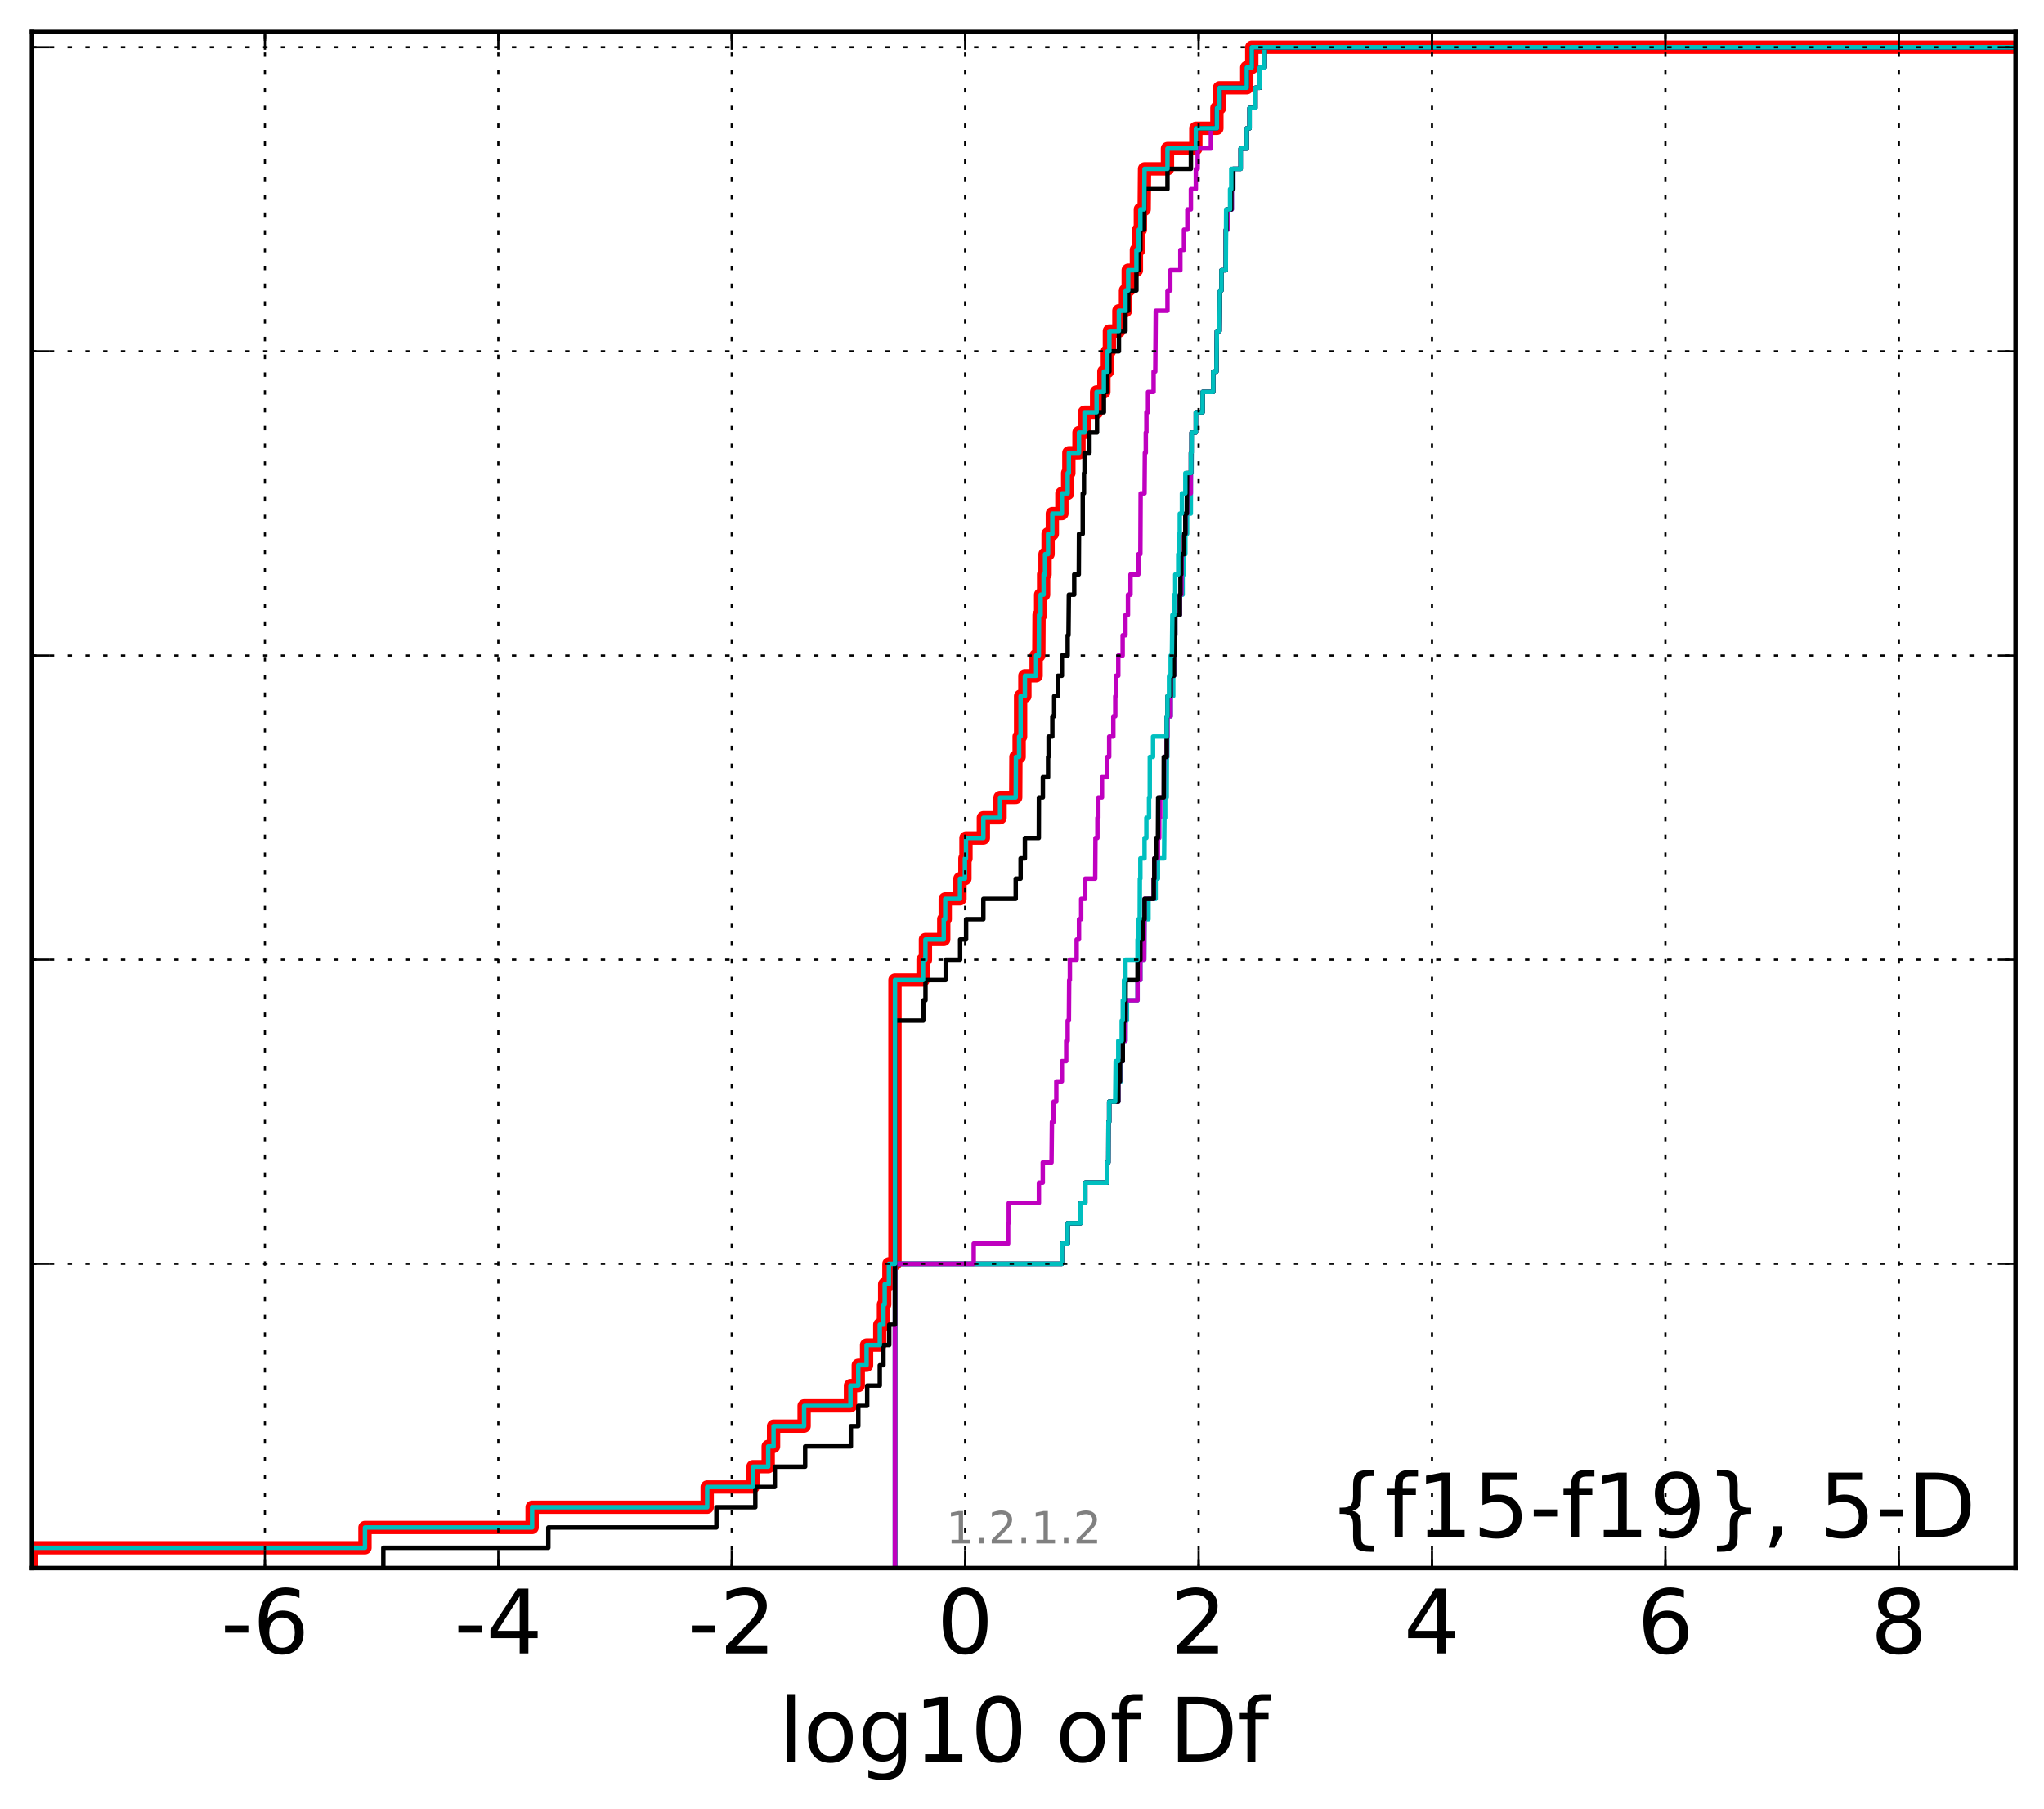 <?xml version="1.0" encoding="utf-8" standalone="no"?>
<!DOCTYPE svg PUBLIC "-//W3C//DTD SVG 1.1//EN"
  "http://www.w3.org/Graphics/SVG/1.1/DTD/svg11.dtd">
<!-- Created with matplotlib (http://matplotlib.org/) -->
<svg height="407pt" version="1.1" viewBox="0 0 460 407" width="460pt" xmlns="http://www.w3.org/2000/svg" xmlns:xlink="http://www.w3.org/1999/xlink">
 <defs>
  <style type="text/css">
*{stroke-linecap:butt;stroke-linejoin:round;stroke-miterlimit:100000;}
  </style>
 </defs>
 <g id="figure_1">
  <g id="patch_1">
   <path d="M 0 407.712 
L 460.8 407.712 
L 460.8 0 
L 0 0 
z
" style="fill:#ffffff;"/>
  </g>
  <g id="axes_1">
   <g id="patch_2">
    <path d="M 7.2 352.8 
L 453.6 352.8 
L 453.6 7.2 
L 7.2 7.2 
z
" style="fill:#ffffff;"/>
   </g>
   <g id="line2d_1">
    <path clip-path="url(#p014c68725e)" d="M 7.086 352.8 
L 7.086 348.238 
L 82.139 348.238 
L 82.139 343.675 
L 119.753 343.675 
L 119.753 339.113 
L 159.15 339.113 
L 159.15 334.55 
L 169.456 334.55 
L 169.456 329.988 
L 172.882 329.988 
L 172.882 325.426 
L 174.091 325.426 
L 174.091 320.863 
L 180.967 320.863 
L 180.967 316.301 
L 191.4 316.301 
L 191.4 311.739 
L 193.152 311.739 
L 193.152 307.176 
L 195.023 307.176 
L 195.023 302.614 
L 197.995 302.614 
L 197.995 298.051 
L 198.822 298.051 
L 198.822 293.489 
L 199.105 293.489 
L 199.105 288.927 
L 200.055 288.927 
L 200.055 284.364 
L 201.414 284.364 
L 201.414 220.491 
L 207.732 220.491 
L 207.732 215.929 
L 208.268 215.929 
L 208.268 211.366 
L 212.39 211.366 
L 212.39 206.804 
L 212.72 206.804 
L 212.72 202.242 
L 216.036 202.242 
L 216.036 197.679 
L 217.153 197.679 
L 217.153 193.117 
L 217.392 193.117 
L 217.392 188.554 
L 221.304 188.554 
L 221.304 183.992 
L 225.06 183.992 
L 225.06 179.43 
L 228.583 179.43 
L 228.631 170.305 
L 229.353 170.305 
L 229.353 165.743 
L 229.685 165.743 
L 229.685 156.618 
L 230.65 156.618 
L 230.65 152.055 
L 233.18 152.055 
L 233.18 147.493 
L 233.783 147.493 
L 233.834 138.368 
L 234.194 138.368 
L 234.194 133.806 
L 234.862 133.806 
L 234.862 129.244 
L 235.186 129.244 
L 235.186 124.681 
L 235.868 124.681 
L 235.868 120.119 
L 236.827 120.119 
L 236.827 115.556 
L 238.977 115.556 
L 238.977 110.994 
L 240.276 110.994 
L 240.276 106.432 
L 240.544 106.432 
L 240.544 101.869 
L 242.823 101.869 
L 242.823 97.307 
L 244.065 97.307 
L 244.065 92.745 
L 246.787 92.745 
L 246.787 88.182 
L 248.424 88.182 
L 248.424 83.62 
L 249.209 83.62 
L 249.209 79.057 
L 249.662 79.057 
L 249.662 74.495 
L 251.8 74.495 
L 251.8 69.933 
L 253.285 69.933 
L 253.285 65.37 
L 253.9 65.37 
L 253.9 60.808 
L 255.745 60.808 
L 255.745 56.246 
L 256.266 56.246 
L 256.266 51.683 
L 256.634 51.683 
L 256.634 47.121 
L 257.491 47.121 
L 257.571 37.996 
L 262.736 37.996 
L 262.736 33.434 
L 269.12 33.434 
L 269.12 28.871 
L 273.857 28.871 
L 273.857 24.309 
L 274.451 24.309 
L 274.451 19.747 
L 280.579 19.747 
L 280.579 15.184 
L 281.71 15.184 
L 281.71 10.622 
L 281.71 10.622 
L 453.6 10.622 
L 453.6 10.622 
" style="fill:none;stroke:#ff0000;stroke-linecap:square;stroke-width:3.0;"/>
   </g>
   <g id="line2d_2">
    <path clip-path="url(#p014c68725e)" d="M 201.414 352.8 
L 201.414 348.238 
L 201.414 348.238 
L 201.414 348.238 
L 201.414 343.675 
L 201.414 343.675 
L 201.414 343.675 
L 201.414 339.113 
L 201.414 339.113 
L 201.414 339.113 
L 201.414 334.55 
L 201.414 334.55 
L 201.414 334.55 
L 201.414 329.988 
L 201.414 329.988 
L 201.414 329.988 
L 201.414 325.426 
L 201.414 325.426 
L 201.414 325.426 
L 201.414 320.863 
L 201.414 320.863 
L 201.414 320.863 
L 201.414 316.301 
L 201.414 316.301 
L 201.414 316.301 
L 201.414 311.739 
L 201.414 311.739 
L 201.414 311.739 
L 201.414 307.176 
L 201.414 307.176 
L 201.414 307.176 
L 201.414 302.614 
L 201.414 302.614 
L 201.414 302.614 
L 201.414 298.051 
L 201.414 298.051 
L 201.414 298.051 
L 201.414 293.489 
L 201.414 293.489 
L 201.414 293.489 
L 201.414 288.927 
L 201.414 288.927 
L 201.414 288.927 
L 201.414 284.364 
L 238.977 284.364 
L 238.977 279.802 
L 240.276 279.802 
L 240.276 275.24 
L 243.198 275.24 
L 243.198 270.677 
L 244.237 270.677 
L 244.237 266.115 
L 249.155 266.115 
L 249.155 261.552 
L 249.426 261.552 
L 249.454 252.428 
L 249.619 252.428 
L 249.619 247.865 
L 251.666 247.865 
L 251.666 243.303 
L 252.294 243.303 
L 252.294 238.741 
L 252.68 238.741 
L 252.68 234.178 
L 253.285 234.178 
L 253.285 229.616 
L 253.616 229.616 
L 253.616 225.053 
L 256.002 225.053 
L 256.002 220.491 
L 256.634 220.491 
L 256.634 215.929 
L 257.499 215.929 
L 257.571 206.804 
L 258.461 206.804 
L 258.461 202.242 
L 260.072 202.242 
L 260.072 197.679 
L 260.591 197.679 
L 260.591 193.117 
L 261.973 193.117 
L 262.056 183.992 
L 262.221 183.992 
L 262.221 179.43 
L 262.563 179.43 
L 262.595 170.305 
L 262.714 170.305 
L 262.736 161.18 
L 263.456 161.18 
L 263.456 156.618 
L 264.033 156.618 
L 264.033 152.055 
L 264.203 152.055 
L 264.203 147.493 
L 264.325 147.493 
L 264.325 142.931 
L 264.487 142.931 
L 264.487 138.368 
L 265.507 138.368 
L 265.507 133.806 
L 266.146 133.806 
L 266.146 129.244 
L 266.475 129.244 
L 266.475 124.681 
L 266.759 124.681 
L 266.759 120.119 
L 267.156 120.119 
L 267.156 115.556 
L 267.989 115.556 
L 268.006 106.432 
L 268.154 106.432 
L 268.217 97.307 
L 269.12 97.307 
L 269.12 92.745 
L 270.648 92.745 
L 270.648 88.182 
L 273.031 88.182 
L 273.031 83.62 
L 273.753 83.62 
L 273.857 74.495 
L 274.451 74.495 
L 274.557 65.37 
L 274.889 65.37 
L 274.889 60.808 
L 275.858 60.808 
L 275.874 51.683 
L 276.372 51.683 
L 276.372 47.121 
L 277.206 47.121 
L 277.206 42.558 
L 277.552 42.558 
L 277.552 37.996 
L 279.203 37.996 
L 279.203 33.434 
L 280.579 33.434 
L 280.579 28.871 
L 281.212 28.871 
L 281.212 24.309 
L 282.529 24.309 
L 282.529 19.747 
L 283.536 19.747 
L 283.536 15.184 
L 284.604 15.184 
L 284.604 10.622 
L 284.604 10.622 
L 453.6 10.622 
L 453.6 10.622 
" style="fill:none;stroke:#00bfbf;stroke-linecap:square;"/>
   </g>
   <g id="line2d_3">
    <path clip-path="url(#p014c68725e)" d="M 201.414 352.8 
L 201.414 348.238 
L 201.414 348.238 
L 201.414 348.238 
L 201.414 343.675 
L 201.414 343.675 
L 201.414 343.675 
L 201.414 339.113 
L 201.414 339.113 
L 201.414 339.113 
L 201.414 334.55 
L 201.414 334.55 
L 201.414 334.55 
L 201.414 329.988 
L 201.414 329.988 
L 201.414 329.988 
L 201.414 325.426 
L 201.414 325.426 
L 201.414 325.426 
L 201.414 320.863 
L 201.414 320.863 
L 201.414 320.863 
L 201.414 316.301 
L 201.414 316.301 
L 201.414 316.301 
L 201.414 311.739 
L 201.414 311.739 
L 201.414 311.739 
L 201.414 307.176 
L 201.414 307.176 
L 201.414 307.176 
L 201.414 302.614 
L 201.414 302.614 
L 201.414 302.614 
L 201.414 298.051 
L 201.414 298.051 
L 201.414 298.051 
L 201.414 293.489 
L 201.414 293.489 
L 201.414 293.489 
L 201.414 288.927 
L 201.414 288.927 
L 201.414 288.927 
L 201.414 284.364 
L 238.977 284.364 
L 238.977 279.802 
L 240.276 279.802 
L 240.276 275.24 
L 243.198 275.24 
L 243.198 270.677 
L 244.237 270.677 
L 244.237 266.115 
L 249.155 266.115 
L 249.155 261.552 
L 249.426 261.552 
L 249.454 252.428 
L 249.619 252.428 
L 249.619 247.865 
L 251.666 247.865 
L 251.666 243.303 
L 252.03 243.303 
L 252.03 238.741 
L 252.68 238.741 
L 252.68 234.178 
L 253.285 234.178 
L 253.322 225.053 
L 256.002 225.053 
L 256.002 220.491 
L 256.634 220.491 
L 256.634 215.929 
L 257.499 215.929 
L 257.576 202.242 
L 259.637 202.242 
L 259.637 197.679 
L 259.772 197.679 
L 259.772 193.117 
L 260.591 193.117 
L 260.591 188.554 
L 260.889 188.554 
L 260.889 183.992 
L 261.102 183.992 
L 261.102 179.43 
L 261.92 179.43 
L 261.973 170.305 
L 262.563 170.305 
L 262.563 165.743 
L 262.736 165.743 
L 262.736 161.18 
L 263.456 161.18 
L 263.457 152.055 
L 264.203 152.055 
L 264.203 147.493 
L 264.325 147.493 
L 264.325 142.931 
L 264.487 142.931 
L 264.487 138.368 
L 265.507 138.368 
L 265.507 133.806 
L 265.864 133.806 
L 265.95 124.681 
L 266.475 124.681 
L 266.475 120.119 
L 266.759 120.119 
L 266.759 115.556 
L 267.156 115.556 
L 267.156 110.994 
L 267.989 110.994 
L 268.006 101.869 
L 268.154 101.869 
L 268.154 97.307 
L 269.12 97.307 
L 269.12 92.745 
L 270.648 92.745 
L 270.648 88.182 
L 273.031 88.182 
L 273.031 83.62 
L 273.753 83.62 
L 273.857 74.495 
L 274.451 74.495 
L 274.557 65.37 
L 274.889 65.37 
L 274.889 60.808 
L 275.858 60.808 
L 275.874 51.683 
L 276.255 51.683 
L 276.255 47.121 
L 277.206 47.121 
L 277.206 42.558 
L 277.552 42.558 
L 277.552 37.996 
L 279.203 37.996 
L 279.203 33.434 
L 280.579 33.434 
L 280.579 28.871 
L 281.212 28.871 
L 281.212 24.309 
L 282.529 24.309 
L 282.529 19.747 
L 283.536 19.747 
L 283.536 15.184 
L 284.604 15.184 
L 284.604 10.622 
L 284.604 10.622 
L 453.6 10.622 
L 453.6 10.622 
" style="fill:none;stroke:#bf00bf;stroke-linecap:square;"/>
   </g>
   <g id="line2d_4">
    <path clip-path="url(#p014c68725e)" d="M 201.414 352.8 
L 201.414 348.238 
L 201.414 348.238 
L 201.414 348.238 
L 201.414 343.675 
L 201.414 343.675 
L 201.414 343.675 
L 201.414 339.113 
L 201.414 339.113 
L 201.414 339.113 
L 201.414 334.55 
L 201.414 334.55 
L 201.414 334.55 
L 201.414 329.988 
L 201.414 329.988 
L 201.414 329.988 
L 201.414 325.426 
L 201.414 325.426 
L 201.414 325.426 
L 201.414 320.863 
L 201.414 320.863 
L 201.414 320.863 
L 201.414 316.301 
L 201.414 316.301 
L 201.414 316.301 
L 201.414 311.739 
L 201.414 311.739 
L 201.414 311.739 
L 201.414 307.176 
L 201.414 307.176 
L 201.414 307.176 
L 201.414 302.614 
L 201.414 302.614 
L 201.414 302.614 
L 201.414 298.051 
L 201.414 298.051 
L 201.414 298.051 
L 201.414 293.489 
L 201.414 293.489 
L 201.414 293.489 
L 201.414 288.927 
L 201.414 288.927 
L 201.414 288.927 
L 201.414 284.364 
L 238.977 284.364 
L 238.977 279.802 
L 240.276 279.802 
L 240.276 275.24 
L 243.198 275.24 
L 243.198 270.677 
L 244.237 270.677 
L 244.237 266.115 
L 249.155 266.115 
L 249.155 261.552 
L 249.426 261.552 
L 249.454 252.428 
L 249.619 252.428 
L 249.619 247.865 
L 251.666 247.865 
L 251.666 243.303 
L 252.03 243.303 
L 252.03 238.741 
L 252.68 238.741 
L 252.68 234.178 
L 252.864 234.178 
L 252.864 229.616 
L 253.285 229.616 
L 253.322 220.491 
L 256.002 220.491 
L 256.002 215.929 
L 256.634 215.929 
L 256.634 211.366 
L 257.164 211.366 
L 257.164 206.804 
L 257.571 206.804 
L 257.571 202.242 
L 259.637 202.242 
L 259.637 197.679 
L 259.772 197.679 
L 259.772 193.117 
L 260.145 193.117 
L 260.145 188.554 
L 260.591 188.554 
L 260.637 179.43 
L 261.897 179.43 
L 261.9 170.305 
L 262.563 170.305 
L 262.57 161.18 
L 262.736 161.18 
L 262.736 156.618 
L 263.456 156.618 
L 263.456 152.055 
L 264.203 152.055 
L 264.203 147.493 
L 264.325 147.493 
L 264.325 142.931 
L 264.487 142.931 
L 264.487 138.368 
L 265.507 138.368 
L 265.507 133.806 
L 265.657 133.806 
L 265.657 129.244 
L 265.827 129.244 
L 265.827 124.681 
L 266.475 124.681 
L 266.475 120.119 
L 266.759 120.119 
L 266.759 115.556 
L 267.09 115.556 
L 267.156 106.432 
L 268.006 106.432 
L 268.006 101.869 
L 268.154 101.869 
L 268.154 97.307 
L 269.12 97.307 
L 269.12 92.745 
L 270.648 92.745 
L 270.648 88.182 
L 273.031 88.182 
L 273.031 83.62 
L 273.753 83.62 
L 273.857 74.495 
L 274.451 74.495 
L 274.557 65.37 
L 274.889 65.37 
L 274.889 60.808 
L 275.858 60.808 
L 275.874 51.683 
L 276.022 51.683 
L 276.022 47.121 
L 277.084 47.121 
L 277.084 42.558 
L 277.51 42.558 
L 277.51 37.996 
L 279.203 37.996 
L 279.203 33.434 
L 280.579 33.434 
L 280.579 28.871 
L 281.212 28.871 
L 281.212 24.309 
L 282.529 24.309 
L 282.529 19.747 
L 283.536 19.747 
L 283.536 15.184 
L 284.604 15.184 
L 284.604 10.622 
L 284.604 10.622 
L 453.6 10.622 
L 453.6 10.622 
" style="fill:none;stroke:#000000;stroke-linecap:square;"/>
   </g>
   <g id="line2d_5">
    <path clip-path="url(#p014c68725e)" d="M 201.414 352.8 
L 201.414 348.238 
L 201.414 348.238 
L 201.414 348.238 
L 201.414 343.675 
L 201.414 343.675 
L 201.414 343.675 
L 201.414 339.113 
L 201.414 339.113 
L 201.414 339.113 
L 201.414 334.55 
L 201.414 334.55 
L 201.414 334.55 
L 201.414 329.988 
L 201.414 329.988 
L 201.414 329.988 
L 201.414 325.426 
L 201.414 325.426 
L 201.414 325.426 
L 201.414 320.863 
L 201.414 320.863 
L 201.414 320.863 
L 201.414 316.301 
L 201.414 316.301 
L 201.414 316.301 
L 201.414 311.739 
L 201.414 311.739 
L 201.414 311.739 
L 201.414 307.176 
L 201.414 307.176 
L 201.414 307.176 
L 201.414 302.614 
L 201.414 302.614 
L 201.414 302.614 
L 201.414 298.051 
L 201.414 298.051 
L 201.414 298.051 
L 201.414 293.489 
L 201.414 293.489 
L 201.414 293.489 
L 201.414 288.927 
L 201.414 288.927 
L 201.414 288.927 
L 201.414 284.364 
L 238.977 284.364 
L 238.977 279.802 
L 240.276 279.802 
L 240.276 275.24 
L 243.198 275.24 
L 243.198 270.677 
L 244.237 270.677 
L 244.237 266.115 
L 249.155 266.115 
L 249.155 261.552 
L 249.426 261.552 
L 249.454 252.428 
L 249.619 252.428 
L 249.619 247.865 
L 250.972 247.865 
L 251.078 238.741 
L 251.666 238.741 
L 251.666 234.178 
L 252.437 234.178 
L 252.437 229.616 
L 252.68 229.616 
L 252.68 225.053 
L 252.948 225.053 
L 252.948 220.491 
L 253.285 220.491 
L 253.285 215.929 
L 256.002 215.929 
L 256.002 211.366 
L 256.178 211.366 
L 256.178 206.804 
L 256.493 206.804 
L 256.52 197.679 
L 256.634 197.679 
L 256.634 193.117 
L 257.571 193.117 
L 257.571 188.554 
L 257.984 188.554 
L 257.984 183.992 
L 258.586 183.992 
L 258.586 179.43 
L 258.747 179.43 
L 258.759 170.305 
L 259.488 170.305 
L 259.488 165.743 
L 262.563 165.743 
L 262.563 161.18 
L 262.736 161.18 
L 262.736 156.618 
L 263.084 156.618 
L 263.084 152.055 
L 263.456 152.055 
L 263.456 147.493 
L 263.733 147.493 
L 263.836 138.368 
L 264.259 138.368 
L 264.259 133.806 
L 264.487 133.806 
L 264.487 129.244 
L 265.162 129.244 
L 265.162 124.681 
L 265.357 124.681 
L 265.357 120.119 
L 265.507 120.119 
L 265.507 115.556 
L 265.988 115.556 
L 265.988 110.994 
L 266.759 110.994 
L 266.759 106.432 
L 268.006 106.432 
L 268.006 101.869 
L 268.154 101.869 
L 268.154 97.307 
L 269.12 97.307 
L 269.12 92.745 
L 270.648 92.745 
L 270.648 88.182 
L 273.031 88.182 
L 273.031 83.62 
L 273.753 83.62 
L 273.857 74.495 
L 274.451 74.495 
L 274.53 65.37 
L 274.889 65.37 
L 274.889 60.808 
L 275.858 60.808 
L 275.939 47.121 
L 276.819 47.121 
L 276.819 42.558 
L 277.094 42.558 
L 277.094 37.996 
L 279.203 37.996 
L 279.203 33.434 
L 280.579 33.434 
L 280.579 28.871 
L 281.212 28.871 
L 281.212 24.309 
L 282.529 24.309 
L 282.529 19.747 
L 283.477 19.747 
L 283.477 15.184 
L 284.604 15.184 
L 284.604 10.622 
L 284.604 10.622 
L 453.6 10.622 
L 453.6 10.622 
" style="fill:none;stroke:#00bfbf;stroke-linecap:square;"/>
   </g>
   <g id="line2d_6">
    <path clip-path="url(#p014c68725e)" d="M 201.414 352.8 
L 201.414 348.238 
L 201.414 348.238 
L 201.414 348.238 
L 201.414 343.675 
L 201.414 343.675 
L 201.414 343.675 
L 201.414 339.113 
L 201.414 339.113 
L 201.414 339.113 
L 201.414 334.55 
L 201.414 334.55 
L 201.414 334.55 
L 201.414 329.988 
L 201.414 329.988 
L 201.414 329.988 
L 201.414 325.426 
L 201.414 325.426 
L 201.414 325.426 
L 201.414 320.863 
L 201.414 320.863 
L 201.414 320.863 
L 201.414 316.301 
L 201.414 316.301 
L 201.414 316.301 
L 201.414 311.739 
L 201.414 311.739 
L 201.414 311.739 
L 201.414 307.176 
L 201.414 307.176 
L 201.414 307.176 
L 201.414 302.614 
L 201.414 302.614 
L 201.414 302.614 
L 201.414 298.051 
L 201.414 298.051 
L 201.414 298.051 
L 201.414 293.489 
L 201.414 293.489 
L 201.414 293.489 
L 201.414 288.927 
L 201.414 288.927 
L 201.414 288.927 
L 201.414 284.364 
L 219.133 284.364 
L 219.133 279.802 
L 226.879 279.802 
L 226.879 275.24 
L 227.017 275.24 
L 227.017 270.677 
L 233.804 270.677 
L 233.804 266.115 
L 234.675 266.115 
L 234.675 261.552 
L 236.644 261.552 
L 236.735 252.428 
L 237.112 252.428 
L 237.112 247.865 
L 237.722 247.865 
L 237.722 243.303 
L 238.977 243.303 
L 238.977 238.741 
L 239.949 238.741 
L 239.949 234.178 
L 240.276 234.178 
L 240.276 229.616 
L 240.55 229.616 
L 240.615 220.491 
L 240.772 220.491 
L 240.772 215.929 
L 242.297 215.929 
L 242.297 211.366 
L 242.825 211.366 
L 242.825 206.804 
L 243.315 206.804 
L 243.315 202.242 
L 244.224 202.242 
L 244.224 197.679 
L 246.472 197.679 
L 246.532 188.554 
L 246.971 188.554 
L 246.971 183.992 
L 247.18 183.992 
L 247.18 179.43 
L 247.997 179.43 
L 247.997 174.867 
L 249.179 174.867 
L 249.179 170.305 
L 249.619 170.305 
L 249.619 165.743 
L 250.552 165.743 
L 250.552 161.18 
L 250.987 161.18 
L 250.987 156.618 
L 251.113 156.618 
L 251.113 152.055 
L 251.666 152.055 
L 251.666 147.493 
L 252.649 147.493 
L 252.649 142.931 
L 253.285 142.931 
L 253.285 138.368 
L 253.845 138.368 
L 253.845 133.806 
L 254.417 133.806 
L 254.417 129.244 
L 256.179 129.244 
L 256.179 124.681 
L 256.634 124.681 
L 256.696 110.994 
L 257.571 110.994 
L 257.646 101.869 
L 257.854 101.869 
L 257.854 97.307 
L 257.997 97.307 
L 257.997 92.745 
L 258.36 92.745 
L 258.36 88.182 
L 259.612 88.182 
L 259.612 83.62 
L 259.989 83.62 
L 260.096 69.933 
L 262.736 69.933 
L 262.736 65.37 
L 263.374 65.37 
L 263.374 60.808 
L 265.636 60.808 
L 265.636 56.246 
L 266.448 56.246 
L 266.448 51.683 
L 267.213 51.683 
L 267.213 47.121 
L 268.006 47.121 
L 268.006 42.558 
L 269.12 42.558 
L 269.12 37.996 
L 269.53 37.996 
L 269.53 33.434 
L 272.503 33.434 
L 272.503 28.871 
L 273.857 28.871 
L 273.857 24.309 
L 274.451 24.309 
L 274.451 19.747 
L 280.579 19.747 
L 280.579 15.184 
L 281.712 15.184 
L 281.712 10.622 
L 281.712 10.622 
L 453.6 10.622 
L 453.6 10.622 
" style="fill:none;stroke:#bf00bf;stroke-linecap:square;"/>
   </g>
   <g id="line2d_7">
    <path clip-path="url(#p014c68725e)" d="M 86.267 352.8 
L 86.267 348.238 
L 123.407 348.238 
L 123.407 343.675 
L 161.227 343.675 
L 161.227 339.113 
L 169.985 339.113 
L 169.985 334.55 
L 174.375 334.55 
L 174.375 329.988 
L 181.198 329.988 
L 181.198 325.426 
L 191.488 325.426 
L 191.488 320.863 
L 193.153 320.863 
L 193.153 316.301 
L 195.159 316.301 
L 195.159 311.739 
L 197.995 311.739 
L 197.995 307.176 
L 198.823 307.176 
L 198.823 302.614 
L 200.125 302.614 
L 200.125 298.051 
L 201.414 298.051 
L 201.414 229.616 
L 207.784 229.616 
L 207.784 225.053 
L 208.281 225.053 
L 208.281 220.491 
L 212.826 220.491 
L 212.826 215.929 
L 216.072 215.929 
L 216.072 211.366 
L 217.42 211.366 
L 217.42 206.804 
L 221.304 206.804 
L 221.304 202.242 
L 228.583 202.242 
L 228.583 197.679 
L 229.685 197.679 
L 229.685 193.117 
L 230.653 193.117 
L 230.653 188.554 
L 233.783 188.554 
L 233.804 179.43 
L 234.696 179.43 
L 234.696 174.867 
L 235.868 174.867 
L 235.868 170.305 
L 235.985 170.305 
L 235.985 165.743 
L 236.827 165.743 
L 236.827 161.18 
L 237.235 161.18 
L 237.235 156.618 
L 238.062 156.618 
L 238.062 152.055 
L 238.977 152.055 
L 238.977 147.493 
L 240.276 147.493 
L 240.276 142.931 
L 240.46 142.931 
L 240.544 133.806 
L 241.748 133.806 
L 241.748 129.244 
L 242.779 129.244 
L 242.823 120.119 
L 243.666 120.119 
L 243.667 110.994 
L 243.948 110.994 
L 243.948 106.432 
L 244.065 106.432 
L 244.065 101.869 
L 245.18 101.869 
L 245.18 97.307 
L 246.887 97.307 
L 246.887 92.745 
L 248.424 92.745 
L 248.424 88.182 
L 249.21 88.182 
L 249.21 83.62 
L 249.664 83.62 
L 249.664 79.057 
L 251.81 79.057 
L 251.81 74.495 
L 253.285 74.495 
L 253.285 69.933 
L 253.913 69.933 
L 253.913 65.37 
L 255.745 65.37 
L 255.745 60.808 
L 256.266 60.808 
L 256.266 56.246 
L 256.634 56.246 
L 256.634 51.683 
L 257.491 51.683 
L 257.571 42.558 
L 262.736 42.558 
L 262.736 37.996 
L 268.006 37.996 
L 268.006 33.434 
L 269.12 33.434 
L 269.12 28.871 
L 273.857 28.871 
L 273.857 24.309 
L 274.451 24.309 
L 274.451 19.747 
L 280.579 19.747 
L 280.579 15.184 
L 281.71 15.184 
L 281.71 10.622 
L 281.71 10.622 
L 453.6 10.622 
L 453.6 10.622 
" style="fill:none;stroke:#000000;stroke-linecap:square;"/>
   </g>
   <g id="line2d_8">
    <path clip-path="url(#p014c68725e)" d="M 7.086 352.8 
L 7.086 348.238 
L 82.139 348.238 
L 82.139 343.675 
L 119.753 343.675 
L 119.753 339.113 
L 159.15 339.113 
L 159.15 334.55 
L 169.456 334.55 
L 169.456 329.988 
L 172.882 329.988 
L 172.882 325.426 
L 174.091 325.426 
L 174.091 320.863 
L 180.967 320.863 
L 180.967 316.301 
L 191.4 316.301 
L 191.4 311.739 
L 193.152 311.739 
L 193.152 307.176 
L 195.023 307.176 
L 195.023 302.614 
L 197.995 302.614 
L 197.995 298.051 
L 198.822 298.051 
L 198.822 293.489 
L 199.105 293.489 
L 199.105 288.927 
L 200.055 288.927 
L 200.055 284.364 
L 201.414 284.364 
L 201.414 220.491 
L 207.732 220.491 
L 207.732 215.929 
L 208.268 215.929 
L 208.268 211.366 
L 212.39 211.366 
L 212.39 206.804 
L 212.72 206.804 
L 212.72 202.242 
L 216.036 202.242 
L 216.036 197.679 
L 217.153 197.679 
L 217.153 193.117 
L 217.392 193.117 
L 217.392 188.554 
L 221.304 188.554 
L 221.304 183.992 
L 225.06 183.992 
L 225.06 179.43 
L 228.583 179.43 
L 228.631 170.305 
L 229.353 170.305 
L 229.353 165.743 
L 229.685 165.743 
L 229.685 156.618 
L 230.65 156.618 
L 230.65 152.055 
L 233.18 152.055 
L 233.18 147.493 
L 233.783 147.493 
L 233.834 138.368 
L 234.194 138.368 
L 234.194 133.806 
L 234.862 133.806 
L 234.862 129.244 
L 235.186 129.244 
L 235.186 124.681 
L 235.868 124.681 
L 235.868 120.119 
L 236.827 120.119 
L 236.827 115.556 
L 238.977 115.556 
L 238.977 110.994 
L 240.276 110.994 
L 240.276 106.432 
L 240.544 106.432 
L 240.544 101.869 
L 242.823 101.869 
L 242.823 97.307 
L 244.065 97.307 
L 244.065 92.745 
L 246.787 92.745 
L 246.787 88.182 
L 248.424 88.182 
L 248.424 83.62 
L 249.209 83.62 
L 249.209 79.057 
L 249.662 79.057 
L 249.662 74.495 
L 251.8 74.495 
L 251.8 69.933 
L 253.285 69.933 
L 253.285 65.37 
L 253.9 65.37 
L 253.9 60.808 
L 255.745 60.808 
L 255.745 56.246 
L 256.266 56.246 
L 256.266 51.683 
L 256.634 51.683 
L 256.634 47.121 
L 257.491 47.121 
L 257.571 37.996 
L 262.736 37.996 
L 262.736 33.434 
L 269.12 33.434 
L 269.12 28.871 
L 273.857 28.871 
L 273.857 24.309 
L 274.451 24.309 
L 274.451 19.747 
L 280.579 19.747 
L 280.579 15.184 
L 281.71 15.184 
L 281.71 10.622 
L 281.71 10.622 
L 453.6 10.622 
L 453.6 10.622 
" style="fill:none;stroke:#00bfbf;stroke-linecap:square;"/>
   </g>
   <g id="patch_3">
    <path d="M 7.2 7.2 
L 453.6 7.2 
" style="fill:none;stroke:#000000;stroke-linecap:square;stroke-linejoin:miter;"/>
   </g>
   <g id="patch_4">
    <path d="M 453.6 352.8 
L 453.6 7.2 
" style="fill:none;stroke:#000000;stroke-linecap:square;stroke-linejoin:miter;"/>
   </g>
   <g id="patch_5">
    <path d="M 7.2 352.8 
L 453.6 352.8 
" style="fill:none;stroke:#000000;stroke-linecap:square;stroke-linejoin:miter;"/>
   </g>
   <g id="patch_6">
    <path d="M 7.2 352.8 
L 7.2 7.2 
" style="fill:none;stroke:#000000;stroke-linecap:square;stroke-linejoin:miter;"/>
   </g>
   <g id="matplotlib.axis_1">
    <g id="xtick_1">
     <g id="line2d_9">
      <path clip-path="url(#p014c68725e)" d="M 59.617 352.8 
L 59.617 7.2 
" style="fill:none;stroke:#000000;stroke-dasharray:1,3;stroke-dashoffset:0.0;stroke-width:0.5;"/>
     </g>
     <g id="line2d_10">
      <defs>
       <path d="M 0 0 
L 0 -4 
" id="mb3343cdc4e" style="stroke:#000000;stroke-width:0.5;"/>
      </defs>
      <g>
       <use style="stroke:#000000;stroke-width:0.5;" x="59.617" xlink:href="#mb3343cdc4e" y="352.8"/>
      </g>
     </g>
     <g id="line2d_11">
      <defs>
       <path d="M 0 0 
L 0 4 
" id="m7d3e53f84f" style="stroke:#000000;stroke-width:0.5;"/>
      </defs>
      <g>
       <use style="stroke:#000000;stroke-width:0.5;" x="59.617" xlink:href="#m7d3e53f84f" y="7.2"/>
      </g>
     </g>
     <g id="text_1">
      <!-- -6 -->
      <defs>
       <path d="M 33.016 40.375 
Q 26.375 40.375 22.484 35.828 
Q 18.609 31.297 18.609 23.391 
Q 18.609 15.531 22.484 10.953 
Q 26.375 6.391 33.016 6.391 
Q 39.656 6.391 43.531 10.953 
Q 47.406 15.531 47.406 23.391 
Q 47.406 31.297 43.531 35.828 
Q 39.656 40.375 33.016 40.375 
M 52.594 71.297 
L 52.594 62.312 
Q 48.875 64.062 45.094 64.984 
Q 41.312 65.922 37.594 65.922 
Q 27.828 65.922 22.672 59.328 
Q 17.531 52.734 16.797 39.406 
Q 19.672 43.656 24.016 45.922 
Q 28.375 48.188 33.594 48.188 
Q 44.578 48.188 50.953 41.516 
Q 57.328 34.859 57.328 23.391 
Q 57.328 12.156 50.688 5.359 
Q 44.047 -1.422 33.016 -1.422 
Q 20.359 -1.422 13.672 8.266 
Q 6.984 17.969 6.984 36.375 
Q 6.984 53.656 15.188 63.938 
Q 23.391 74.219 37.203 74.219 
Q 40.922 74.219 44.703 73.484 
Q 48.484 72.75 52.594 71.297 
" id="BitstreamVeraSans-Roman-36"/>
       <path d="M 4.891 31.391 
L 31.203 31.391 
L 31.203 23.391 
L 4.891 23.391 
z
" id="BitstreamVeraSans-Roman-2d"/>
      </defs>
      <g transform="translate(49.647 371.997)scale(0.2 -0.2)">
       <use xlink:href="#BitstreamVeraSans-Roman-2d"/>
       <use x="36.084" xlink:href="#BitstreamVeraSans-Roman-36"/>
      </g>
     </g>
    </g>
    <g id="xtick_2">
     <g id="line2d_12">
      <path clip-path="url(#p014c68725e)" d="M 112.148 352.8 
L 112.148 7.2 
" style="fill:none;stroke:#000000;stroke-dasharray:1,3;stroke-dashoffset:0.0;stroke-width:0.5;"/>
     </g>
     <g id="line2d_13">
      <g>
       <use style="stroke:#000000;stroke-width:0.5;" x="112.148" xlink:href="#mb3343cdc4e" y="352.8"/>
      </g>
     </g>
     <g id="line2d_14">
      <g>
       <use style="stroke:#000000;stroke-width:0.5;" x="112.148" xlink:href="#m7d3e53f84f" y="7.2"/>
      </g>
     </g>
     <g id="text_2">
      <!-- -4 -->
      <defs>
       <path d="M 37.797 64.312 
L 12.891 25.391 
L 37.797 25.391 
z
M 35.203 72.906 
L 47.609 72.906 
L 47.609 25.391 
L 58.016 25.391 
L 58.016 17.188 
L 47.609 17.188 
L 47.609 0 
L 37.797 0 
L 37.797 17.188 
L 4.891 17.188 
L 4.891 26.703 
z
" id="BitstreamVeraSans-Roman-34"/>
      </defs>
      <g transform="translate(102.178 371.997)scale(0.2 -0.2)">
       <use xlink:href="#BitstreamVeraSans-Roman-2d"/>
       <use x="36.084" xlink:href="#BitstreamVeraSans-Roman-34"/>
      </g>
     </g>
    </g>
    <g id="xtick_3">
     <g id="line2d_15">
      <path clip-path="url(#p014c68725e)" d="M 164.679 352.8 
L 164.679 7.2 
" style="fill:none;stroke:#000000;stroke-dasharray:1,3;stroke-dashoffset:0.0;stroke-width:0.5;"/>
     </g>
     <g id="line2d_16">
      <g>
       <use style="stroke:#000000;stroke-width:0.5;" x="164.679" xlink:href="#mb3343cdc4e" y="352.8"/>
      </g>
     </g>
     <g id="line2d_17">
      <g>
       <use style="stroke:#000000;stroke-width:0.5;" x="164.679" xlink:href="#m7d3e53f84f" y="7.2"/>
      </g>
     </g>
     <g id="text_3">
      <!-- -2 -->
      <defs>
       <path d="M 19.188 8.297 
L 53.609 8.297 
L 53.609 0 
L 7.328 0 
L 7.328 8.297 
Q 12.938 14.109 22.625 23.891 
Q 32.328 33.688 34.812 36.531 
Q 39.547 41.844 41.422 45.531 
Q 43.312 49.219 43.312 52.781 
Q 43.312 58.594 39.234 62.25 
Q 35.156 65.922 28.609 65.922 
Q 23.969 65.922 18.812 64.312 
Q 13.672 62.703 7.812 59.422 
L 7.812 69.391 
Q 13.766 71.781 18.938 73 
Q 24.125 74.219 28.422 74.219 
Q 39.75 74.219 46.484 68.547 
Q 53.219 62.891 53.219 53.422 
Q 53.219 48.922 51.531 44.891 
Q 49.859 40.875 45.406 35.406 
Q 44.188 33.984 37.641 27.219 
Q 31.109 20.453 19.188 8.297 
" id="BitstreamVeraSans-Roman-32"/>
      </defs>
      <g transform="translate(154.709 371.997)scale(0.2 -0.2)">
       <use xlink:href="#BitstreamVeraSans-Roman-2d"/>
       <use x="36.084" xlink:href="#BitstreamVeraSans-Roman-32"/>
      </g>
     </g>
    </g>
    <g id="xtick_4">
     <g id="line2d_18">
      <path clip-path="url(#p014c68725e)" d="M 217.21 352.8 
L 217.21 7.2 
" style="fill:none;stroke:#000000;stroke-dasharray:1,3;stroke-dashoffset:0.0;stroke-width:0.5;"/>
     </g>
     <g id="line2d_19">
      <g>
       <use style="stroke:#000000;stroke-width:0.5;" x="217.21" xlink:href="#mb3343cdc4e" y="352.8"/>
      </g>
     </g>
     <g id="line2d_20">
      <g>
       <use style="stroke:#000000;stroke-width:0.5;" x="217.21" xlink:href="#m7d3e53f84f" y="7.2"/>
      </g>
     </g>
     <g id="text_4">
      <!-- 0 -->
      <defs>
       <path d="M 31.781 66.406 
Q 24.172 66.406 20.328 58.906 
Q 16.5 51.422 16.5 36.375 
Q 16.5 21.391 20.328 13.891 
Q 24.172 6.391 31.781 6.391 
Q 39.453 6.391 43.281 13.891 
Q 47.125 21.391 47.125 36.375 
Q 47.125 51.422 43.281 58.906 
Q 39.453 66.406 31.781 66.406 
M 31.781 74.219 
Q 44.047 74.219 50.516 64.516 
Q 56.984 54.828 56.984 36.375 
Q 56.984 17.969 50.516 8.266 
Q 44.047 -1.422 31.781 -1.422 
Q 19.531 -1.422 13.062 8.266 
Q 6.594 17.969 6.594 36.375 
Q 6.594 54.828 13.062 64.516 
Q 19.531 74.219 31.781 74.219 
" id="BitstreamVeraSans-Roman-30"/>
      </defs>
      <g transform="translate(210.848 371.997)scale(0.2 -0.2)">
       <use xlink:href="#BitstreamVeraSans-Roman-30"/>
      </g>
     </g>
    </g>
    <g id="xtick_5">
     <g id="line2d_21">
      <path clip-path="url(#p014c68725e)" d="M 269.741 352.8 
L 269.741 7.2 
" style="fill:none;stroke:#000000;stroke-dasharray:1,3;stroke-dashoffset:0.0;stroke-width:0.5;"/>
     </g>
     <g id="line2d_22">
      <g>
       <use style="stroke:#000000;stroke-width:0.5;" x="269.741" xlink:href="#mb3343cdc4e" y="352.8"/>
      </g>
     </g>
     <g id="line2d_23">
      <g>
       <use style="stroke:#000000;stroke-width:0.5;" x="269.741" xlink:href="#m7d3e53f84f" y="7.2"/>
      </g>
     </g>
     <g id="text_5">
      <!-- 2 -->
      <g transform="translate(263.379 371.997)scale(0.2 -0.2)">
       <use xlink:href="#BitstreamVeraSans-Roman-32"/>
      </g>
     </g>
    </g>
    <g id="xtick_6">
     <g id="line2d_24">
      <path clip-path="url(#p014c68725e)" d="M 322.272 352.8 
L 322.272 7.2 
" style="fill:none;stroke:#000000;stroke-dasharray:1,3;stroke-dashoffset:0.0;stroke-width:0.5;"/>
     </g>
     <g id="line2d_25">
      <g>
       <use style="stroke:#000000;stroke-width:0.5;" x="322.272" xlink:href="#mb3343cdc4e" y="352.8"/>
      </g>
     </g>
     <g id="line2d_26">
      <g>
       <use style="stroke:#000000;stroke-width:0.5;" x="322.272" xlink:href="#m7d3e53f84f" y="7.2"/>
      </g>
     </g>
     <g id="text_6">
      <!-- 4 -->
      <g transform="translate(315.91 371.997)scale(0.2 -0.2)">
       <use xlink:href="#BitstreamVeraSans-Roman-34"/>
      </g>
     </g>
    </g>
    <g id="xtick_7">
     <g id="line2d_27">
      <path clip-path="url(#p014c68725e)" d="M 374.803 352.8 
L 374.803 7.2 
" style="fill:none;stroke:#000000;stroke-dasharray:1,3;stroke-dashoffset:0.0;stroke-width:0.5;"/>
     </g>
     <g id="line2d_28">
      <g>
       <use style="stroke:#000000;stroke-width:0.5;" x="374.803" xlink:href="#mb3343cdc4e" y="352.8"/>
      </g>
     </g>
     <g id="line2d_29">
      <g>
       <use style="stroke:#000000;stroke-width:0.5;" x="374.803" xlink:href="#m7d3e53f84f" y="7.2"/>
      </g>
     </g>
     <g id="text_7">
      <!-- 6 -->
      <g transform="translate(368.441 371.997)scale(0.2 -0.2)">
       <use xlink:href="#BitstreamVeraSans-Roman-36"/>
      </g>
     </g>
    </g>
    <g id="xtick_8">
     <g id="line2d_30">
      <path clip-path="url(#p014c68725e)" d="M 427.334 352.8 
L 427.334 7.2 
" style="fill:none;stroke:#000000;stroke-dasharray:1,3;stroke-dashoffset:0.0;stroke-width:0.5;"/>
     </g>
     <g id="line2d_31">
      <g>
       <use style="stroke:#000000;stroke-width:0.5;" x="427.334" xlink:href="#mb3343cdc4e" y="352.8"/>
      </g>
     </g>
     <g id="line2d_32">
      <g>
       <use style="stroke:#000000;stroke-width:0.5;" x="427.334" xlink:href="#m7d3e53f84f" y="7.2"/>
      </g>
     </g>
     <g id="text_8">
      <!-- 8 -->
      <defs>
       <path d="M 31.781 34.625 
Q 24.75 34.625 20.719 30.859 
Q 16.703 27.094 16.703 20.516 
Q 16.703 13.922 20.719 10.156 
Q 24.75 6.391 31.781 6.391 
Q 38.812 6.391 42.859 10.172 
Q 46.922 13.969 46.922 20.516 
Q 46.922 27.094 42.891 30.859 
Q 38.875 34.625 31.781 34.625 
M 21.922 38.812 
Q 15.578 40.375 12.031 44.719 
Q 8.5 49.078 8.5 55.328 
Q 8.5 64.062 14.719 69.141 
Q 20.953 74.219 31.781 74.219 
Q 42.672 74.219 48.875 69.141 
Q 55.078 64.062 55.078 55.328 
Q 55.078 49.078 51.531 44.719 
Q 48 40.375 41.703 38.812 
Q 48.828 37.156 52.797 32.312 
Q 56.781 27.484 56.781 20.516 
Q 56.781 9.906 50.312 4.234 
Q 43.844 -1.422 31.781 -1.422 
Q 19.734 -1.422 13.25 4.234 
Q 6.781 9.906 6.781 20.516 
Q 6.781 27.484 10.781 32.312 
Q 14.797 37.156 21.922 38.812 
M 18.312 54.391 
Q 18.312 48.734 21.844 45.562 
Q 25.391 42.391 31.781 42.391 
Q 38.141 42.391 41.719 45.562 
Q 45.312 48.734 45.312 54.391 
Q 45.312 60.062 41.719 63.234 
Q 38.141 66.406 31.781 66.406 
Q 25.391 66.406 21.844 63.234 
Q 18.312 60.062 18.312 54.391 
" id="BitstreamVeraSans-Roman-38"/>
      </defs>
      <g transform="translate(420.972 371.997)scale(0.2 -0.2)">
       <use xlink:href="#BitstreamVeraSans-Roman-38"/>
      </g>
     </g>
    </g>
    <g id="xtick_9">
     <g id="line2d_33">
      <defs>
       <path d="M 0 0 
L 0 -2 
" id="maf2e2140db" style="stroke:#000000;stroke-width:0.5;"/>
      </defs>
      <g>
       <use style="stroke:#000000;stroke-width:0.5;" x="59.617" xlink:href="#maf2e2140db" y="352.8"/>
      </g>
     </g>
     <g id="line2d_34">
      <defs>
       <path d="M 0 0 
L 0 2 
" id="ma611097e68" style="stroke:#000000;stroke-width:0.5;"/>
      </defs>
      <g>
       <use style="stroke:#000000;stroke-width:0.5;" x="59.617" xlink:href="#ma611097e68" y="7.2"/>
      </g>
     </g>
    </g>
    <g id="xtick_10">
     <g id="line2d_35">
      <g>
       <use style="stroke:#000000;stroke-width:0.5;" x="112.148" xlink:href="#maf2e2140db" y="352.8"/>
      </g>
     </g>
     <g id="line2d_36">
      <g>
       <use style="stroke:#000000;stroke-width:0.5;" x="112.148" xlink:href="#ma611097e68" y="7.2"/>
      </g>
     </g>
    </g>
    <g id="xtick_11">
     <g id="line2d_37">
      <g>
       <use style="stroke:#000000;stroke-width:0.5;" x="164.679" xlink:href="#maf2e2140db" y="352.8"/>
      </g>
     </g>
     <g id="line2d_38">
      <g>
       <use style="stroke:#000000;stroke-width:0.5;" x="164.679" xlink:href="#ma611097e68" y="7.2"/>
      </g>
     </g>
    </g>
    <g id="xtick_12">
     <g id="line2d_39">
      <g>
       <use style="stroke:#000000;stroke-width:0.5;" x="217.21" xlink:href="#maf2e2140db" y="352.8"/>
      </g>
     </g>
     <g id="line2d_40">
      <g>
       <use style="stroke:#000000;stroke-width:0.5;" x="217.21" xlink:href="#ma611097e68" y="7.2"/>
      </g>
     </g>
    </g>
    <g id="xtick_13">
     <g id="line2d_41">
      <g>
       <use style="stroke:#000000;stroke-width:0.5;" x="269.741" xlink:href="#maf2e2140db" y="352.8"/>
      </g>
     </g>
     <g id="line2d_42">
      <g>
       <use style="stroke:#000000;stroke-width:0.5;" x="269.741" xlink:href="#ma611097e68" y="7.2"/>
      </g>
     </g>
    </g>
    <g id="xtick_14">
     <g id="line2d_43">
      <g>
       <use style="stroke:#000000;stroke-width:0.5;" x="322.272" xlink:href="#maf2e2140db" y="352.8"/>
      </g>
     </g>
     <g id="line2d_44">
      <g>
       <use style="stroke:#000000;stroke-width:0.5;" x="322.272" xlink:href="#ma611097e68" y="7.2"/>
      </g>
     </g>
    </g>
    <g id="xtick_15">
     <g id="line2d_45">
      <g>
       <use style="stroke:#000000;stroke-width:0.5;" x="374.803" xlink:href="#maf2e2140db" y="352.8"/>
      </g>
     </g>
     <g id="line2d_46">
      <g>
       <use style="stroke:#000000;stroke-width:0.5;" x="374.803" xlink:href="#ma611097e68" y="7.2"/>
      </g>
     </g>
    </g>
    <g id="xtick_16">
     <g id="line2d_47">
      <g>
       <use style="stroke:#000000;stroke-width:0.5;" x="427.334" xlink:href="#maf2e2140db" y="352.8"/>
      </g>
     </g>
     <g id="line2d_48">
      <g>
       <use style="stroke:#000000;stroke-width:0.5;" x="427.334" xlink:href="#ma611097e68" y="7.2"/>
      </g>
     </g>
    </g>
    <g id="text_9">
     <!-- log10 of Df -->
     <defs>
      <path id="BitstreamVeraSans-Roman-20"/>
      <path d="M 12.406 8.297 
L 28.516 8.297 
L 28.516 63.922 
L 10.984 60.406 
L 10.984 69.391 
L 28.422 72.906 
L 38.281 72.906 
L 38.281 8.297 
L 54.391 8.297 
L 54.391 0 
L 12.406 0 
z
" id="BitstreamVeraSans-Roman-31"/>
      <path d="M 30.609 48.391 
Q 23.391 48.391 19.188 42.75 
Q 14.984 37.109 14.984 27.297 
Q 14.984 17.484 19.156 11.844 
Q 23.344 6.203 30.609 6.203 
Q 37.797 6.203 41.984 11.859 
Q 46.188 17.531 46.188 27.297 
Q 46.188 37.016 41.984 42.703 
Q 37.797 48.391 30.609 48.391 
M 30.609 56 
Q 42.328 56 49.016 48.375 
Q 55.719 40.766 55.719 27.297 
Q 55.719 13.875 49.016 6.219 
Q 42.328 -1.422 30.609 -1.422 
Q 18.844 -1.422 12.172 6.219 
Q 5.516 13.875 5.516 27.297 
Q 5.516 40.766 12.172 48.375 
Q 18.844 56 30.609 56 
" id="BitstreamVeraSans-Roman-6f"/>
      <path d="M 9.422 75.984 
L 18.406 75.984 
L 18.406 0 
L 9.422 0 
z
" id="BitstreamVeraSans-Roman-6c"/>
      <path d="M 19.672 64.797 
L 19.672 8.109 
L 31.594 8.109 
Q 46.688 8.109 53.688 14.938 
Q 60.688 21.781 60.688 36.531 
Q 60.688 51.172 53.688 57.984 
Q 46.688 64.797 31.594 64.797 
z
M 9.812 72.906 
L 30.078 72.906 
Q 51.266 72.906 61.172 64.094 
Q 71.094 55.281 71.094 36.531 
Q 71.094 17.672 61.125 8.828 
Q 51.172 0 30.078 0 
L 9.812 0 
z
" id="BitstreamVeraSans-Roman-44"/>
      <path d="M 45.406 27.984 
Q 45.406 37.75 41.375 43.109 
Q 37.359 48.484 30.078 48.484 
Q 22.859 48.484 18.828 43.109 
Q 14.797 37.75 14.797 27.984 
Q 14.797 18.266 18.828 12.891 
Q 22.859 7.516 30.078 7.516 
Q 37.359 7.516 41.375 12.891 
Q 45.406 18.266 45.406 27.984 
M 54.391 6.781 
Q 54.391 -7.172 48.188 -13.984 
Q 42 -20.797 29.203 -20.797 
Q 24.469 -20.797 20.266 -20.094 
Q 16.062 -19.391 12.109 -17.922 
L 12.109 -9.188 
Q 16.062 -11.328 19.922 -12.344 
Q 23.781 -13.375 27.781 -13.375 
Q 36.625 -13.375 41.016 -8.766 
Q 45.406 -4.156 45.406 5.172 
L 45.406 9.625 
Q 42.625 4.781 38.281 2.391 
Q 33.938 0 27.875 0 
Q 17.828 0 11.672 7.656 
Q 5.516 15.328 5.516 27.984 
Q 5.516 40.672 11.672 48.328 
Q 17.828 56 27.875 56 
Q 33.938 56 38.281 53.609 
Q 42.625 51.219 45.406 46.391 
L 45.406 54.688 
L 54.391 54.688 
z
" id="BitstreamVeraSans-Roman-67"/>
      <path d="M 37.109 75.984 
L 37.109 68.5 
L 28.516 68.5 
Q 23.688 68.5 21.797 66.547 
Q 19.922 64.594 19.922 59.516 
L 19.922 54.688 
L 34.719 54.688 
L 34.719 47.703 
L 19.922 47.703 
L 19.922 0 
L 10.891 0 
L 10.891 47.703 
L 2.297 47.703 
L 2.297 54.688 
L 10.891 54.688 
L 10.891 58.5 
Q 10.891 67.625 15.141 71.797 
Q 19.391 75.984 28.609 75.984 
z
" id="BitstreamVeraSans-Roman-66"/>
     </defs>
     <g transform="translate(175.214 396.353)scale(0.2 -0.2)">
      <use xlink:href="#BitstreamVeraSans-Roman-6c"/>
      <use x="27.783" xlink:href="#BitstreamVeraSans-Roman-6f"/>
      <use x="88.965" xlink:href="#BitstreamVeraSans-Roman-67"/>
      <use x="152.441" xlink:href="#BitstreamVeraSans-Roman-31"/>
      <use x="216.064" xlink:href="#BitstreamVeraSans-Roman-30"/>
      <use x="279.688" xlink:href="#BitstreamVeraSans-Roman-20"/>
      <use x="311.475" xlink:href="#BitstreamVeraSans-Roman-6f"/>
      <use x="372.656" xlink:href="#BitstreamVeraSans-Roman-66"/>
      <use x="407.861" xlink:href="#BitstreamVeraSans-Roman-20"/>
      <use x="439.648" xlink:href="#BitstreamVeraSans-Roman-44"/>
      <use x="516.65" xlink:href="#BitstreamVeraSans-Roman-66"/>
     </g>
    </g>
   </g>
   <g id="matplotlib.axis_2">
    <g id="ytick_1">
     <g id="line2d_49">
      <path clip-path="url(#p014c68725e)" d="M 7.2 352.8 
L 453.6 352.8 
" style="fill:none;stroke:#000000;stroke-dasharray:1,3;stroke-dashoffset:0.0;stroke-width:0.5;"/>
     </g>
     <g id="line2d_50">
      <defs>
       <path d="M 0 0 
L 4 0 
" id="m526d6d2f0c" style="stroke:#000000;stroke-width:0.5;"/>
      </defs>
      <g>
       <use style="stroke:#000000;stroke-width:0.5;" x="7.2" xlink:href="#m526d6d2f0c" y="352.8"/>
      </g>
     </g>
     <g id="line2d_51">
      <defs>
       <path d="M 0 0 
L -4 0 
" id="ma41cda942a" style="stroke:#000000;stroke-width:0.5;"/>
      </defs>
      <g>
       <use style="stroke:#000000;stroke-width:0.5;" x="453.6" xlink:href="#ma41cda942a" y="352.8"/>
      </g>
     </g>
    </g>
    <g id="ytick_2">
     <g id="line2d_52">
      <path clip-path="url(#p014c68725e)" d="M 7.2 284.364 
L 453.6 284.364 
" style="fill:none;stroke:#000000;stroke-dasharray:1,3;stroke-dashoffset:0.0;stroke-width:0.5;"/>
     </g>
     <g id="line2d_53">
      <g>
       <use style="stroke:#000000;stroke-width:0.5;" x="7.2" xlink:href="#m526d6d2f0c" y="284.364"/>
      </g>
     </g>
     <g id="line2d_54">
      <g>
       <use style="stroke:#000000;stroke-width:0.5;" x="453.6" xlink:href="#ma41cda942a" y="284.364"/>
      </g>
     </g>
    </g>
    <g id="ytick_3">
     <g id="line2d_55">
      <path clip-path="url(#p014c68725e)" d="M 7.2 215.929 
L 453.6 215.929 
" style="fill:none;stroke:#000000;stroke-dasharray:1,3;stroke-dashoffset:0.0;stroke-width:0.5;"/>
     </g>
     <g id="line2d_56">
      <g>
       <use style="stroke:#000000;stroke-width:0.5;" x="7.2" xlink:href="#m526d6d2f0c" y="215.929"/>
      </g>
     </g>
     <g id="line2d_57">
      <g>
       <use style="stroke:#000000;stroke-width:0.5;" x="453.6" xlink:href="#ma41cda942a" y="215.929"/>
      </g>
     </g>
    </g>
    <g id="ytick_4">
     <g id="line2d_58">
      <path clip-path="url(#p014c68725e)" d="M 7.2 147.493 
L 453.6 147.493 
" style="fill:none;stroke:#000000;stroke-dasharray:1,3;stroke-dashoffset:0.0;stroke-width:0.5;"/>
     </g>
     <g id="line2d_59">
      <g>
       <use style="stroke:#000000;stroke-width:0.5;" x="7.2" xlink:href="#m526d6d2f0c" y="147.493"/>
      </g>
     </g>
     <g id="line2d_60">
      <g>
       <use style="stroke:#000000;stroke-width:0.5;" x="453.6" xlink:href="#ma41cda942a" y="147.493"/>
      </g>
     </g>
    </g>
    <g id="ytick_5">
     <g id="line2d_61">
      <path clip-path="url(#p014c68725e)" d="M 7.2 79.057 
L 453.6 79.057 
" style="fill:none;stroke:#000000;stroke-dasharray:1,3;stroke-dashoffset:0.0;stroke-width:0.5;"/>
     </g>
     <g id="line2d_62">
      <g>
       <use style="stroke:#000000;stroke-width:0.5;" x="7.2" xlink:href="#m526d6d2f0c" y="79.057"/>
      </g>
     </g>
     <g id="line2d_63">
      <g>
       <use style="stroke:#000000;stroke-width:0.5;" x="453.6" xlink:href="#ma41cda942a" y="79.057"/>
      </g>
     </g>
    </g>
    <g id="ytick_6">
     <g id="line2d_64">
      <path clip-path="url(#p014c68725e)" d="M 7.2 10.622 
L 453.6 10.622 
" style="fill:none;stroke:#000000;stroke-dasharray:1,3;stroke-dashoffset:0.0;stroke-width:0.5;"/>
     </g>
     <g id="line2d_65">
      <g>
       <use style="stroke:#000000;stroke-width:0.5;" x="7.2" xlink:href="#m526d6d2f0c" y="10.622"/>
      </g>
     </g>
     <g id="line2d_66">
      <g>
       <use style="stroke:#000000;stroke-width:0.5;" x="453.6" xlink:href="#ma41cda942a" y="10.622"/>
      </g>
     </g>
    </g>
   </g>
   <g id="text_10">
    <!-- {f15-f19}, 5-D -->
    <defs>
     <path d="M 12.5 -9.281 
L 15.922 -9.281 
Q 22.75 -9.281 24.828 -7.172 
Q 26.906 -5.078 26.906 1.906 
L 26.906 14.016 
Q 26.906 21.625 29.094 25.094 
Q 31.297 28.562 36.719 29.891 
Q 31.297 31.109 29.094 34.562 
Q 26.906 38.031 26.906 45.703 
L 26.906 57.812 
Q 26.906 64.75 24.828 66.875 
Q 22.75 69 15.922 69 
L 12.5 69 
L 12.5 75.984 
L 15.578 75.984 
Q 27.734 75.984 31.812 72.391 
Q 35.891 68.797 35.891 58.016 
L 35.891 46.297 
Q 35.891 39.016 38.516 36.203 
Q 41.156 33.406 48.094 33.406 
L 51.125 33.406 
L 51.125 26.422 
L 48.094 26.422 
Q 41.156 26.422 38.516 23.578 
Q 35.891 20.75 35.891 13.375 
L 35.891 1.703 
Q 35.891 -9.078 31.812 -12.688 
Q 27.734 -16.312 15.578 -16.312 
L 12.5 -16.312 
z
" id="BitstreamVeraSans-Roman-7d"/>
     <path d="M 10.984 1.516 
L 10.984 10.5 
Q 14.703 8.734 18.5 7.812 
Q 22.312 6.891 25.984 6.891 
Q 35.75 6.891 40.891 13.453 
Q 46.047 20.016 46.781 33.406 
Q 43.953 29.203 39.594 26.953 
Q 35.25 24.703 29.984 24.703 
Q 19.047 24.703 12.672 31.312 
Q 6.297 37.938 6.297 49.422 
Q 6.297 60.641 12.938 67.422 
Q 19.578 74.219 30.609 74.219 
Q 43.266 74.219 49.922 64.516 
Q 56.594 54.828 56.594 36.375 
Q 56.594 19.141 48.406 8.859 
Q 40.234 -1.422 26.422 -1.422 
Q 22.703 -1.422 18.891 -0.688 
Q 15.094 0.047 10.984 1.516 
M 30.609 32.422 
Q 37.25 32.422 41.125 36.953 
Q 45.016 41.5 45.016 49.422 
Q 45.016 57.281 41.125 61.844 
Q 37.25 66.406 30.609 66.406 
Q 23.969 66.406 20.094 61.844 
Q 16.219 57.281 16.219 49.422 
Q 16.219 41.5 20.094 36.953 
Q 23.969 32.422 30.609 32.422 
" id="BitstreamVeraSans-Roman-39"/>
     <path d="M 51.125 -9.281 
L 51.125 -16.312 
L 48.094 -16.312 
Q 35.938 -16.312 31.812 -12.688 
Q 27.688 -9.078 27.688 1.703 
L 27.688 13.375 
Q 27.688 20.75 25.047 23.578 
Q 22.406 26.422 15.484 26.422 
L 12.5 26.422 
L 12.5 33.406 
L 15.484 33.406 
Q 22.469 33.406 25.078 36.203 
Q 27.688 39.016 27.688 46.297 
L 27.688 58.016 
Q 27.688 68.797 31.812 72.391 
Q 35.938 75.984 48.094 75.984 
L 51.125 75.984 
L 51.125 69 
L 47.797 69 
Q 40.922 69 38.812 66.844 
Q 36.719 64.703 36.719 57.812 
L 36.719 45.703 
Q 36.719 38.031 34.5 34.562 
Q 32.281 31.109 26.906 29.891 
Q 32.328 28.562 34.516 25.094 
Q 36.719 21.625 36.719 14.016 
L 36.719 1.906 
Q 36.719 -4.984 38.812 -7.125 
Q 40.922 -9.281 47.797 -9.281 
z
" id="BitstreamVeraSans-Roman-7b"/>
     <path d="M 11.719 12.406 
L 22.016 12.406 
L 22.016 4 
L 14.016 -11.625 
L 7.719 -11.625 
L 11.719 4 
z
" id="BitstreamVeraSans-Roman-2c"/>
     <path d="M 10.797 72.906 
L 49.516 72.906 
L 49.516 64.594 
L 19.828 64.594 
L 19.828 46.734 
Q 21.969 47.469 24.109 47.828 
Q 26.266 48.188 28.422 48.188 
Q 40.625 48.188 47.75 41.5 
Q 54.891 34.812 54.891 23.391 
Q 54.891 11.625 47.562 5.094 
Q 40.234 -1.422 26.906 -1.422 
Q 22.312 -1.422 17.547 -0.641 
Q 12.797 0.141 7.719 1.703 
L 7.719 11.625 
Q 12.109 9.234 16.797 8.062 
Q 21.484 6.891 26.703 6.891 
Q 35.156 6.891 40.078 11.328 
Q 45.016 15.766 45.016 23.391 
Q 45.016 31 40.078 35.438 
Q 35.156 39.891 26.703 39.891 
Q 22.75 39.891 18.812 39.016 
Q 14.891 38.141 10.797 36.281 
z
" id="BitstreamVeraSans-Roman-35"/>
    </defs>
    <g transform="translate(298.972 345.888)scale(0.2 -0.2)">
     <use xlink:href="#BitstreamVeraSans-Roman-7b"/>
     <use x="63.623" xlink:href="#BitstreamVeraSans-Roman-66"/>
     <use x="98.828" xlink:href="#BitstreamVeraSans-Roman-31"/>
     <use x="162.451" xlink:href="#BitstreamVeraSans-Roman-35"/>
     <use x="226.074" xlink:href="#BitstreamVeraSans-Roman-2d"/>
     <use x="262.158" xlink:href="#BitstreamVeraSans-Roman-66"/>
     <use x="297.363" xlink:href="#BitstreamVeraSans-Roman-31"/>
     <use x="360.986" xlink:href="#BitstreamVeraSans-Roman-39"/>
     <use x="424.609" xlink:href="#BitstreamVeraSans-Roman-7d"/>
     <use x="488.232" xlink:href="#BitstreamVeraSans-Roman-2c"/>
     <use x="520.02" xlink:href="#BitstreamVeraSans-Roman-20"/>
     <use x="551.807" xlink:href="#BitstreamVeraSans-Roman-35"/>
     <use x="615.43" xlink:href="#BitstreamVeraSans-Roman-2d"/>
     <use x="651.514" xlink:href="#BitstreamVeraSans-Roman-44"/>
    </g>
   </g>
   <g id="text_11">
    <!-- 1.2.1.2 -->
    <defs>
     <path d="M 10.688 12.406 
L 21 12.406 
L 21 0 
L 10.688 0 
z
" id="BitstreamVeraSans-Roman-2e"/>
    </defs>
    <g style="fill:#808080;" transform="translate(212.908 347.264)scale(0.1 -0.1)">
     <use xlink:href="#BitstreamVeraSans-Roman-31"/>
     <use x="63.623" xlink:href="#BitstreamVeraSans-Roman-2e"/>
     <use x="95.41" xlink:href="#BitstreamVeraSans-Roman-32"/>
     <use x="159.033" xlink:href="#BitstreamVeraSans-Roman-2e"/>
     <use x="190.82" xlink:href="#BitstreamVeraSans-Roman-31"/>
     <use x="254.443" xlink:href="#BitstreamVeraSans-Roman-2e"/>
     <use x="286.23" xlink:href="#BitstreamVeraSans-Roman-32"/>
    </g>
   </g>
  </g>
 </g>
 <defs>
  <clipPath id="p014c68725e">
   <rect height="345.6" width="446.4" x="7.2" y="7.2"/>
  </clipPath>
 </defs>
</svg>
